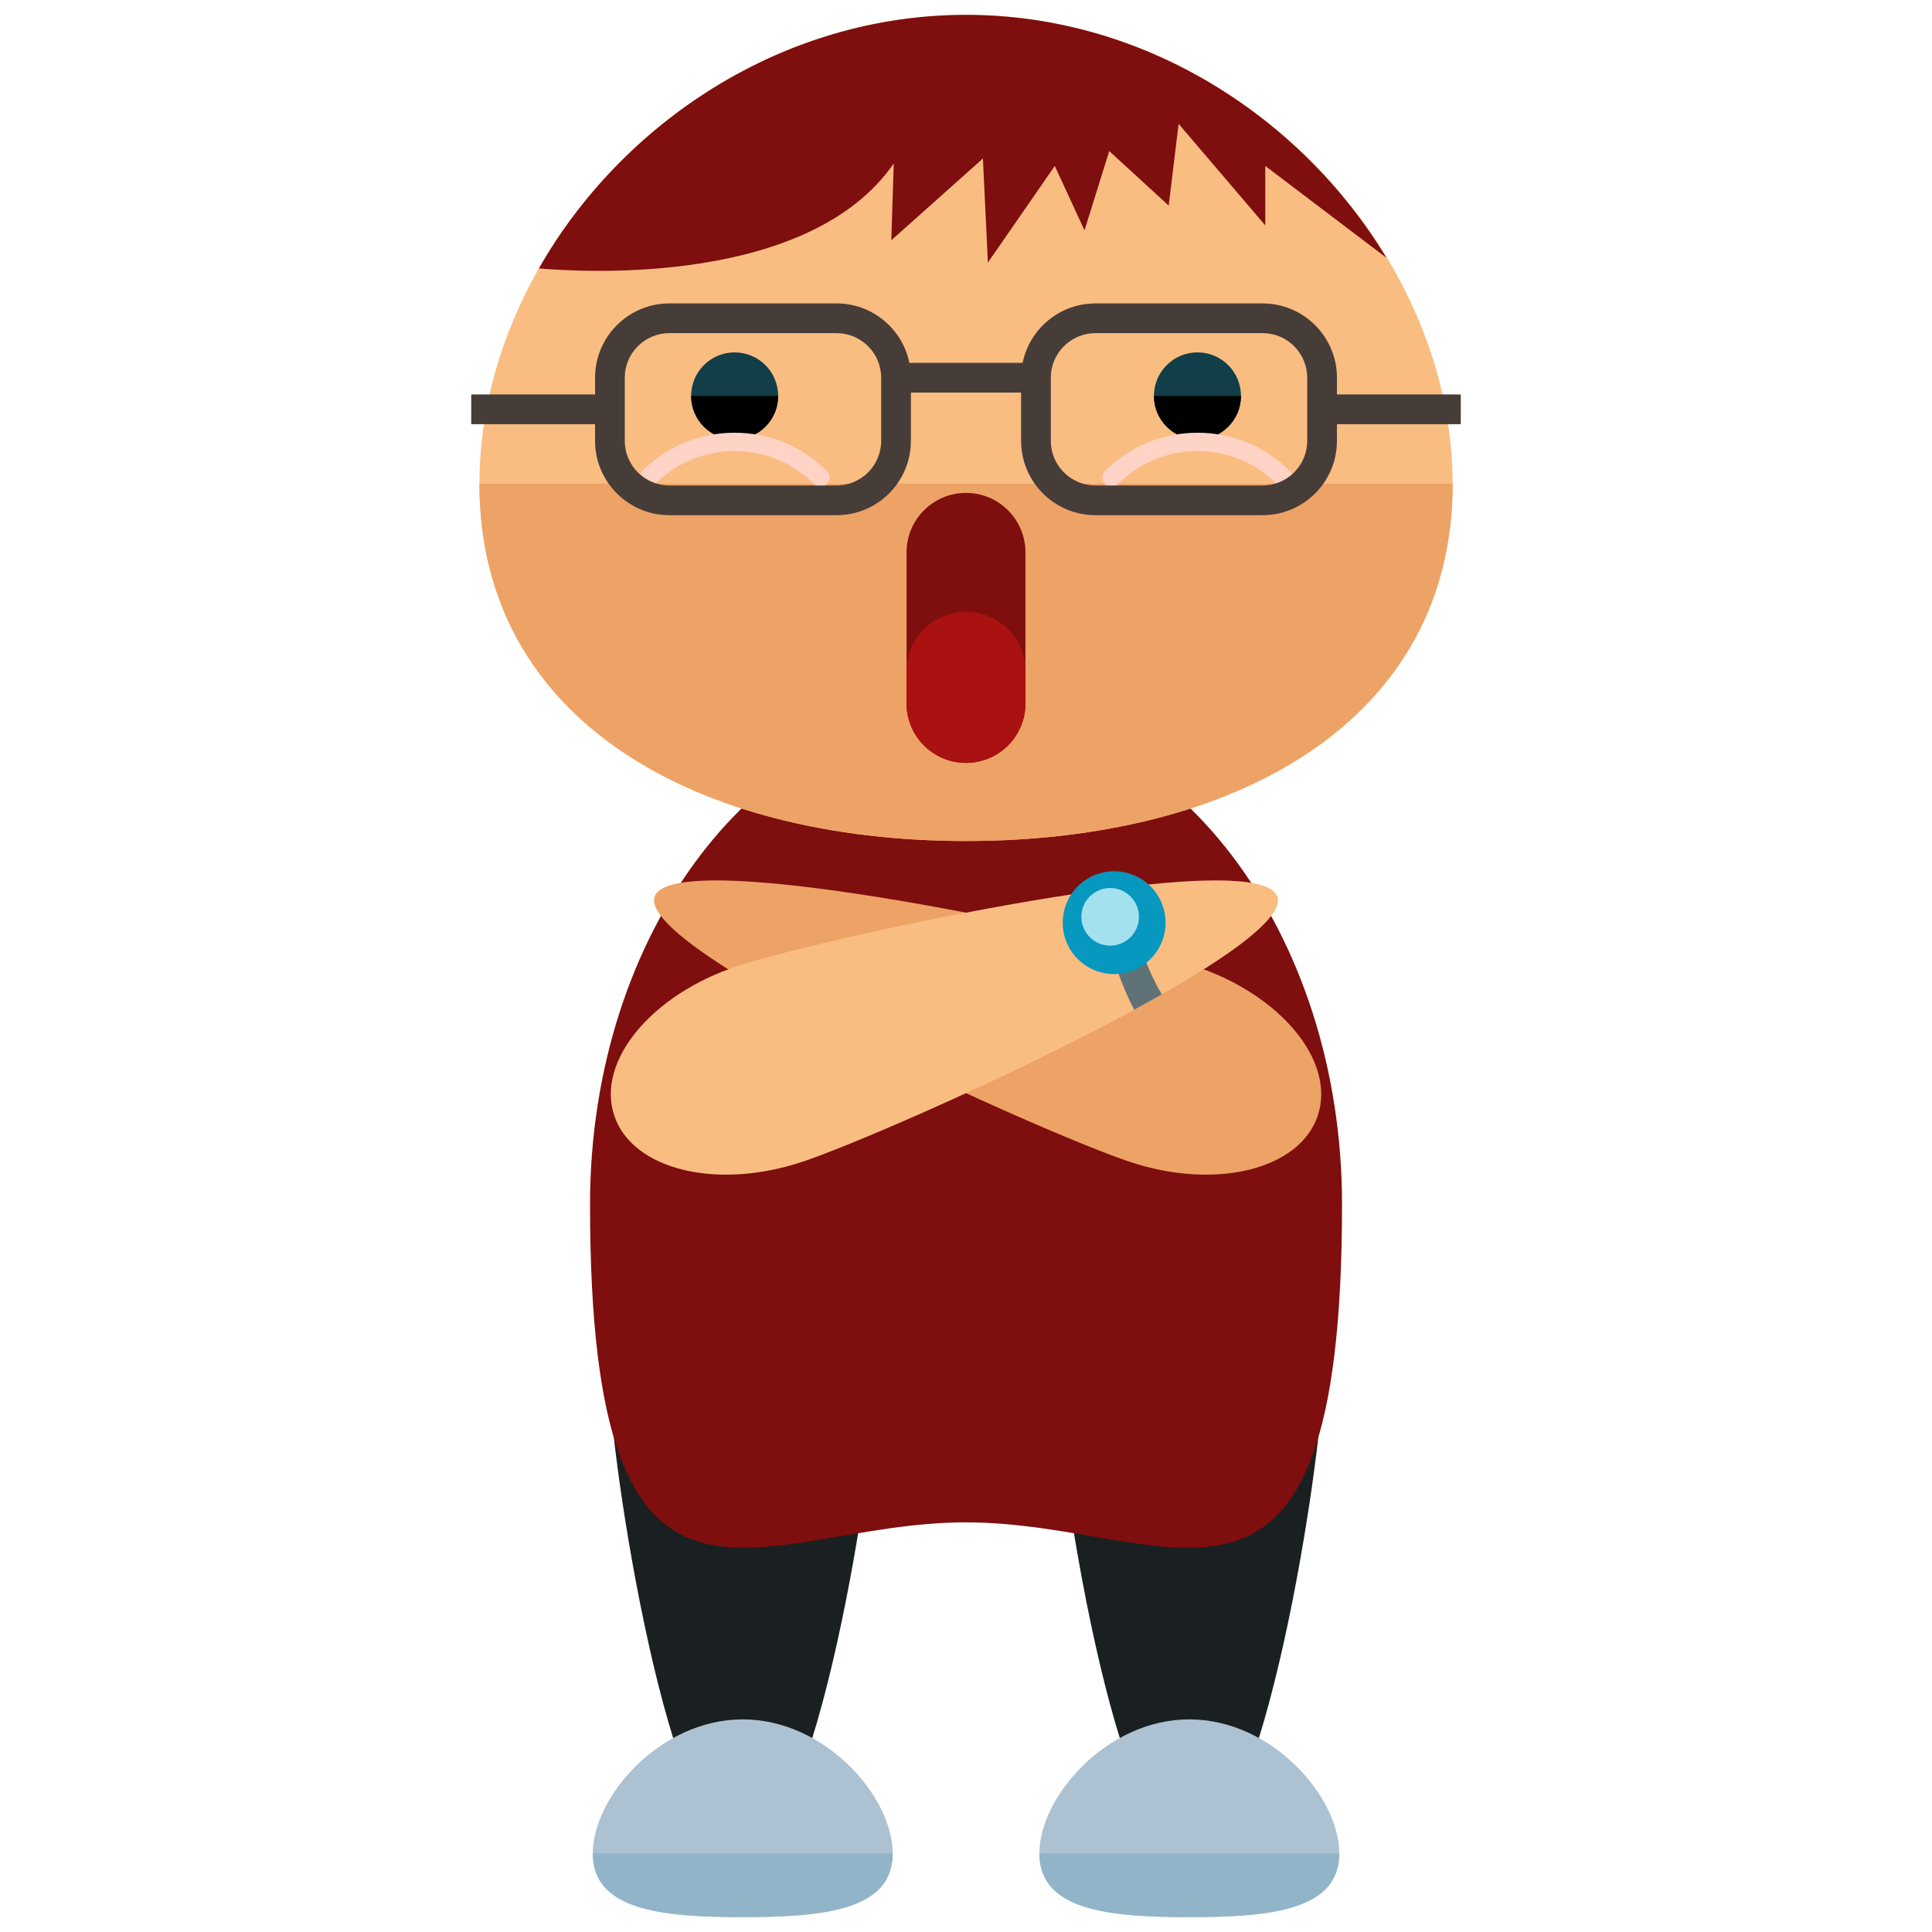 <?xml version="1.0" encoding="utf-8"?>
<!-- Generator: Adobe Illustrator 16.0.0, SVG Export Plug-In . SVG Version: 6.00 Build 0)  -->
<!DOCTYPE svg PUBLIC "-//W3C//DTD SVG 1.1//EN" "http://www.w3.org/Graphics/SVG/1.1/DTD/svg11.dtd">
<svg version="1.1" id="Layer_1" xmlns="http://www.w3.org/2000/svg" xmlns:xlink="http://www.w3.org/1999/xlink" x="0px" y="0px"
	 width="65px" height="65px" viewBox="0 0 65 65" enable-background="new 0 0 65 65" xml:space="preserve">
<g>
	<g>
		<g>
			<g>
				<g>
					<path fill="#1A2021" d="M29.473,46.446c0,2.476-2.008,15.827-4.486,15.827c-2.475,0-4.482-13.352-4.482-15.827
						s2.008-4.484,4.482-4.484C27.465,41.962,29.473,43.971,29.473,46.446z"/>
					<path fill="#1A2021" d="M44.499,46.446c0,2.476-2.008,15.827-4.486,15.827c-2.475,0-4.482-13.352-4.482-15.827
						s2.008-4.484,4.482-4.484C42.491,41.962,44.499,43.971,44.499,46.446z"/>
				</g>
				<path fill="#7F0E0E" d="M45.151,40.521c0,16.038-5.662,10.697-12.65,10.697c-6.986,0-12.65,5.341-12.65-10.697
					c0-9.17,5.666-16.603,12.65-16.603C39.487,23.919,45.151,31.352,45.151,40.521z"/>
				<g>
					<path fill="#ACC1D1" d="M30.034,62.354c0,1.896-2.26,2.146-5.045,2.146s-5.045-0.249-5.045-2.146
						c0-1.897,2.26-4.508,5.045-4.508S30.034,60.457,30.034,62.354z"/>
					<path fill="#91B4C9" d="M30.034,62.354c0,1.896-2.26,2.146-5.045,2.146s-5.045-0.249-5.045-2.146"/>
				</g>
				<g>
					<path fill="#ACC1D1" d="M45.059,62.354c0,1.896-2.26,2.146-5.045,2.146s-5.045-0.249-5.045-2.146
						c0-1.897,2.26-4.508,5.045-4.508S45.059,60.457,45.059,62.354z"/>
					<path fill="#91B4C9" d="M45.059,62.354c0,1.896-2.26,2.146-5.045,2.146s-5.045-0.249-5.045-2.146"/>
				</g>
				<g>
					<path fill="#F9BD82" d="M48.872,16.275c0,7.999-7.33,12.02-16.369,12.02c-9.041,0-16.373-4.021-16.373-12.02
						c0-8.001,7.332-15.775,16.373-15.775C41.542,0.5,48.872,8.274,48.872,16.275z"/>
					<path fill="#EDA366" d="M48.872,16.275c0,7.999-7.33,12.02-16.369,12.02c-9.041,0-16.373-4.021-16.373-12.02"/>
				</g>
				<g>
					<g>
						<circle fill="#113E49" cx="24.716" cy="13.32" r="1.464"/>
						<path d="M26.18,13.32c0,0.811-0.656,1.465-1.465,1.465s-1.463-0.654-1.463-1.465"/>
						<g>
							<path fill="#FFD3C5" d="M27.604,16.374c-0.078,0-0.158-0.028-0.219-0.091c-0.715-0.714-1.664-1.107-2.672-1.107h-0.002
								c-1.008,0-1.955,0.394-2.666,1.106c-0.121,0.121-0.316,0.124-0.436,0.001c-0.121-0.117-0.125-0.312-0.004-0.434
								c0.83-0.831,1.932-1.29,3.105-1.29h0.002c1.176,0,2.279,0.456,3.111,1.288c0.119,0.119,0.119,0.318,0,0.436
								C27.764,16.346,27.686,16.374,27.604,16.374z"/>
						</g>
					</g>
					<g>
						<circle fill="#113E49" cx="40.287" cy="13.32" r="1.464"/>
						<path d="M38.823,13.32c0,0.811,0.654,1.465,1.465,1.465c0.809,0,1.463-0.654,1.463-1.465"/>
						<g>
							<path fill="#FFD3C5" d="M37.399,16.374c0.076,0,0.156-0.028,0.217-0.091c0.715-0.714,1.664-1.107,2.672-1.107h0.002
								c1.008,0,1.957,0.394,2.668,1.106c0.119,0.121,0.314,0.124,0.436,0.001c0.121-0.117,0.123-0.312,0.002-0.434
								c-0.826-0.831-1.932-1.29-3.105-1.29h-0.002c-1.174,0-2.277,0.456-3.111,1.288c-0.117,0.119-0.117,0.318,0,0.436
								C37.239,16.346,37.317,16.374,37.399,16.374z"/>
						</g>
					</g>
				</g>
			</g>
		</g>
		<g>
			<g>
				<path fill="#EDA366" d="M44.338,37.525c0.602-1.821-1.252-4.065-4.139-5.019c-2.883-0.951-17.57-4.153-18.174-2.337
					c-0.598,1.82,13.121,7.975,16.006,8.926C40.915,40.048,43.739,39.344,44.338,37.525z"/>
			</g>
			<g>
				<path fill="#F9BD82" d="M20.663,37.525c-0.602-1.821,1.252-4.065,4.139-5.019c2.883-0.951,17.57-4.153,18.174-2.337
					c0.598,1.82-13.121,7.975-16.006,8.926C24.086,40.048,21.262,39.344,20.663,37.525z"/>
			</g>
		</g>
		<path fill="#5F7277" d="M38.125,31.041c-0.109-0.417-0.184-0.814-0.242-1.2c-0.281,0.034-0.567,0.07-0.86,0.109
			c0.046,0.572,0.146,1.205,0.321,1.872c0.217,0.825,0.504,1.562,0.814,2.149c0.319-0.174,0.629-0.346,0.928-0.517
			C38.719,32.835,38.375,31.995,38.125,31.041z"/>
		<circle fill="#0698BF" cx="37.484" cy="31.042" r="1.73"/>
		<circle fill="#A3E1EF" cx="37.35" cy="30.845" r="0.969"/>
	</g>
	<path fill="#7F0E0E" d="M34.5,23.667c0,1.104-0.896,2-2,2l0,0c-1.104,0-2-0.896-2-2v-5.084c0-1.104,0.896-2,2-2l0,0
		c1.104,0,2,0.896,2,2V23.667z"/>
	<path fill="#AA1111" d="M32.5,20.583c-1.104,0-2,0.896-2,2v1.084c0,1.104,0.896,2,2,2c1.104,0,2-0.896,2-2v-1.084
		C34.5,21.479,33.604,20.583,32.5,20.583z"/>
	<path fill="#7F0E0E" d="M32.502,0.5c-6.197,0-11.591,3.654-14.371,8.53c1.584,0.139,9.109,0.562,11.938-3.53l-0.082,2.583
		l3.082-2.75l0.168,3.5l2.25-3.25l1,2.167l0.832-2.667l2,1.833l0.334-2.75l2.916,3.417v-2l4.076,3.09
		C43.809,3.98,38.544,0.5,32.502,0.5z"/>
	<g>
		<g>
			<g>
				<g>
					<path fill="#473D38" d="M28.146,17.333H22.52c-1.378,0-2.5-1.121-2.5-2.5v-2.125c0-1.379,1.122-2.5,2.5-2.5h5.626
						c1.379,0,2.5,1.121,2.5,2.5v2.125C30.646,16.212,29.525,17.333,28.146,17.333z M22.52,11.208c-0.826,0-1.5,0.673-1.5,1.5v2.125
						c0,0.827,0.674,1.5,1.5,1.5h5.626c0.827,0,1.5-0.673,1.5-1.5v-2.125c0-0.827-0.673-1.5-1.5-1.5H22.52z"/>
				</g>
				<g>
					<rect x="15.854" y="13.271" fill="#473D38" width="4.666" height="1"/>
				</g>
			</g>
			<g>
				<g>
					<path fill="#473D38" d="M42.48,17.333h-5.626c-1.378,0-2.5-1.121-2.5-2.5v-2.125c0-1.379,1.122-2.5,2.5-2.5h5.626
						c1.379,0,2.5,1.121,2.5,2.5v2.125C44.98,16.212,43.859,17.333,42.48,17.333z M36.854,11.208c-0.826,0-1.5,0.673-1.5,1.5v2.125
						c0,0.827,0.674,1.5,1.5,1.5h5.626c0.827,0,1.5-0.673,1.5-1.5v-2.125c0-0.827-0.673-1.5-1.5-1.5H36.854z"/>
				</g>
				<g>
					<rect x="44.48" y="13.271" fill="#473D38" width="4.666" height="1"/>
				</g>
			</g>
		</g>
		<g>
			<rect x="30.146" y="12.208" fill="#473D38" width="4.708" height="1"/>
		</g>
	</g>
</g>
</svg>
